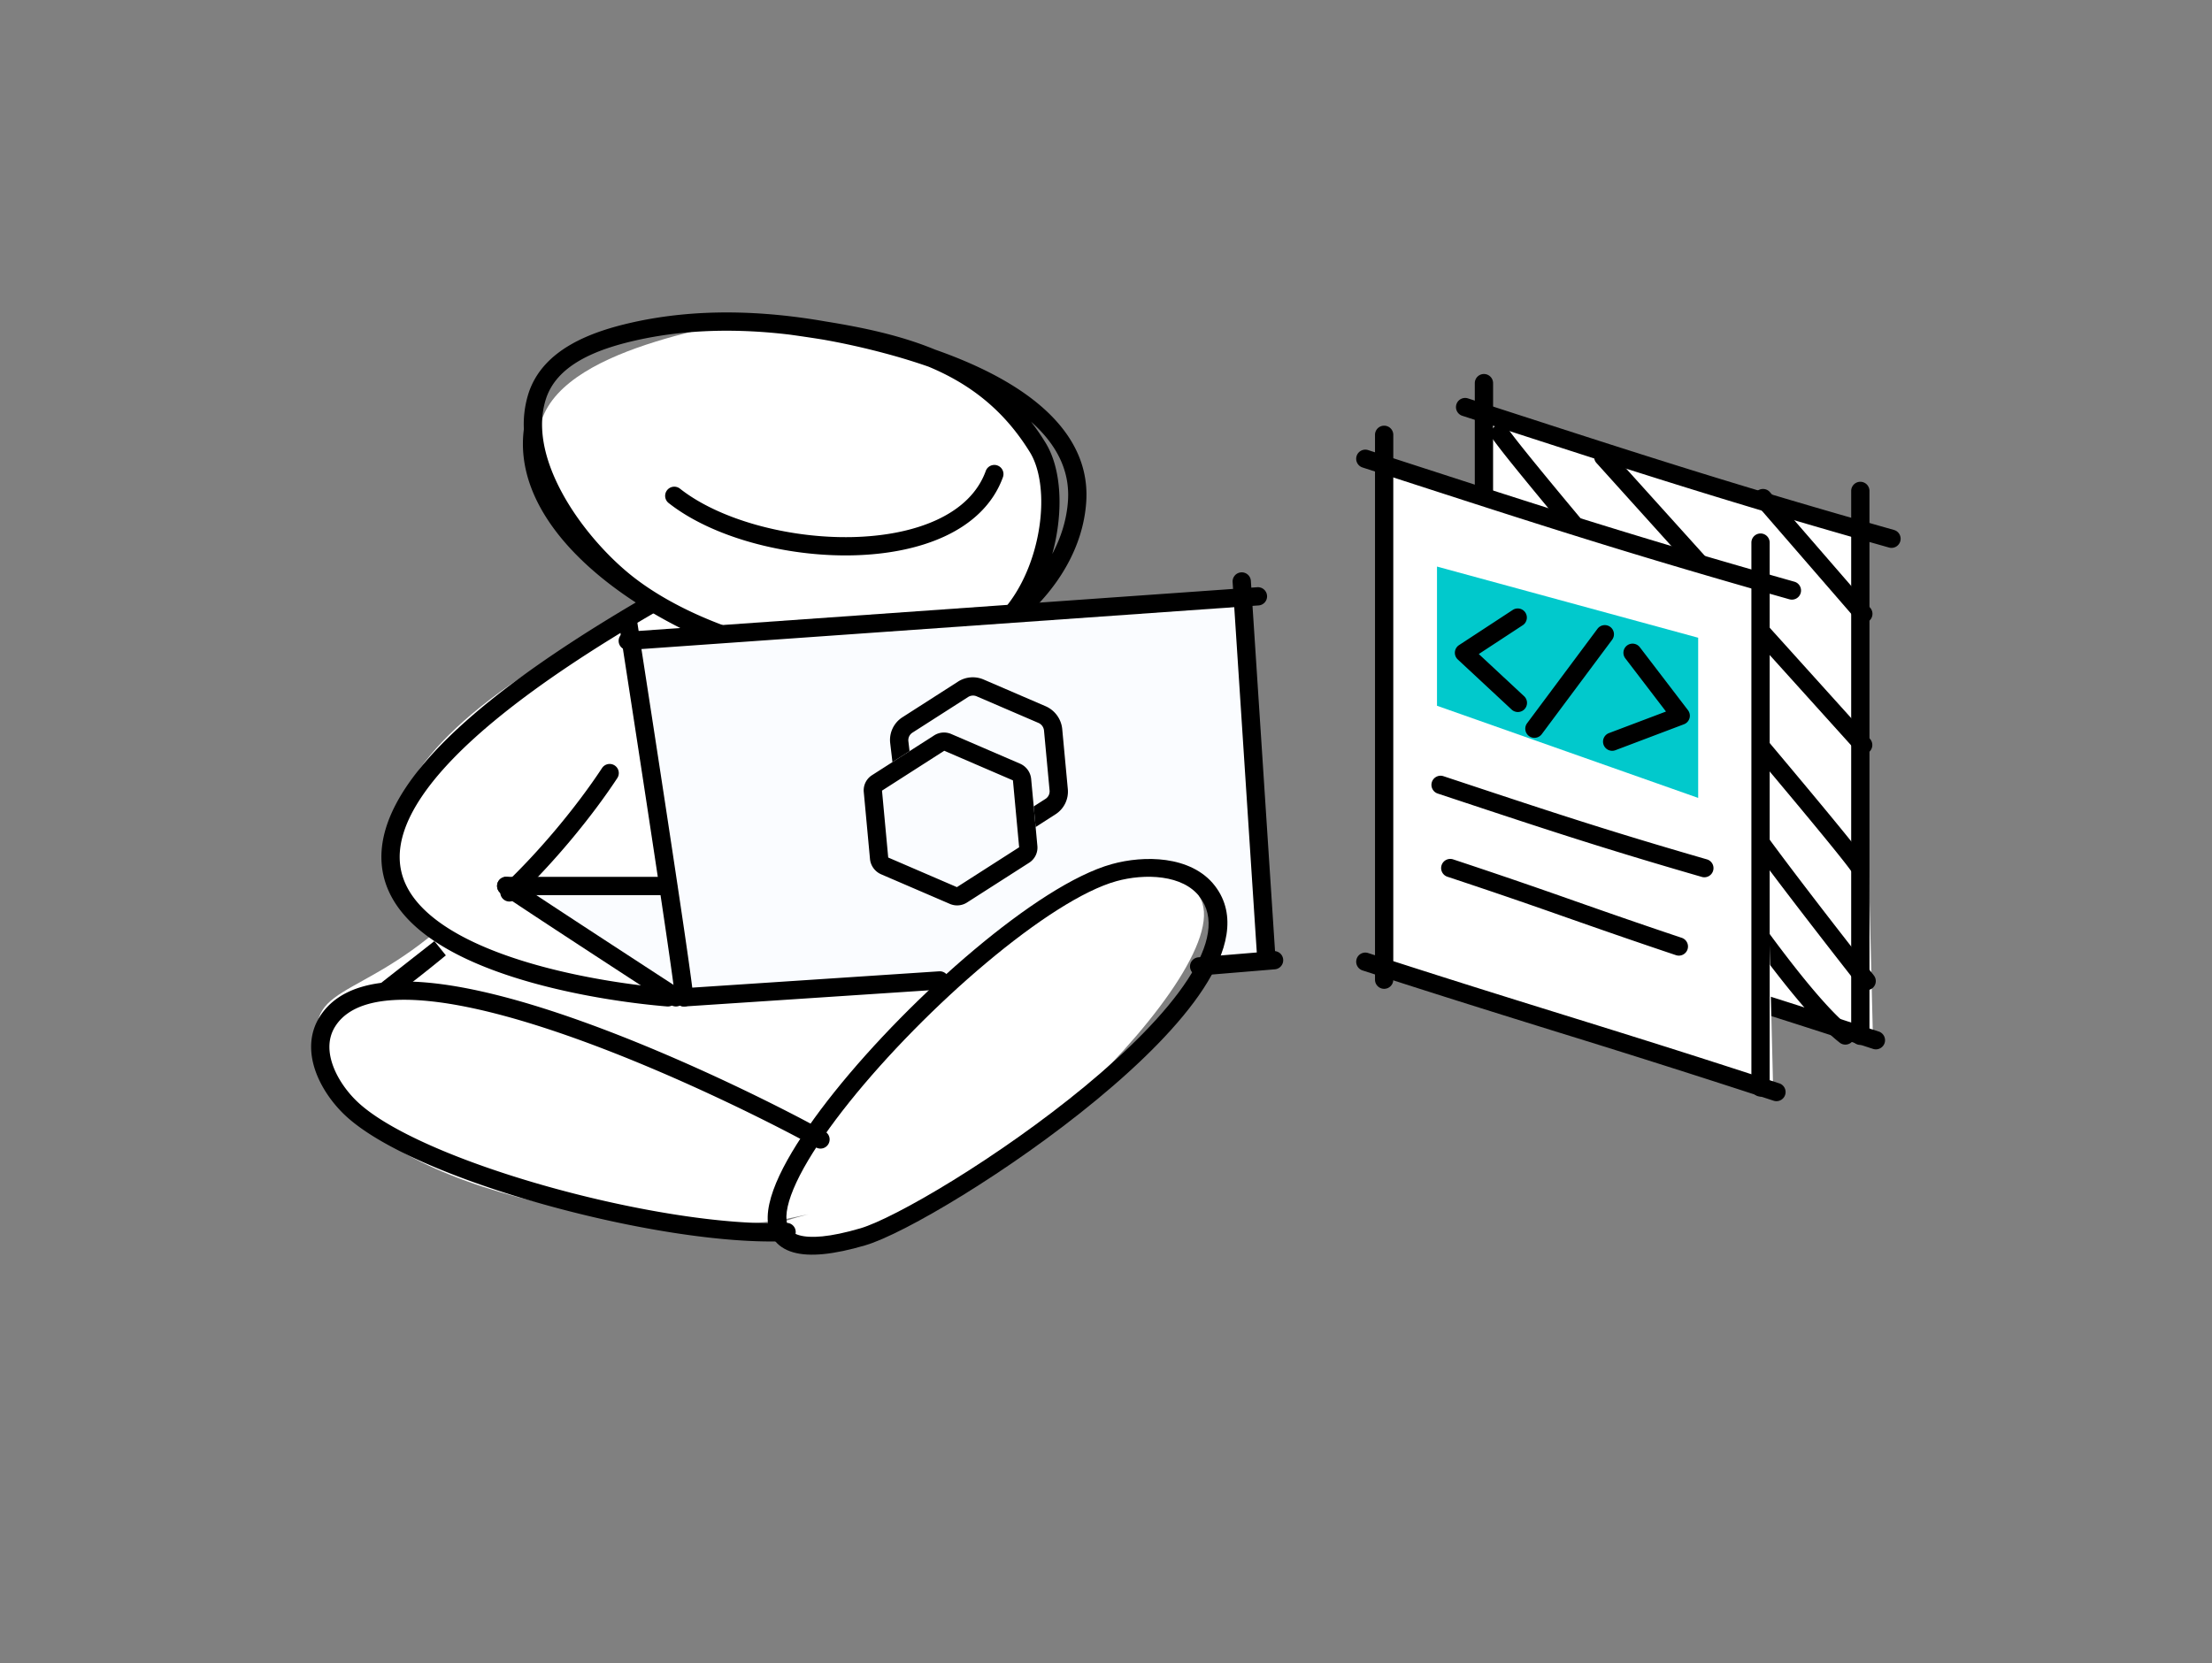 <svg xmlns="http://www.w3.org/2000/svg" viewBox="0 0 121 91"><rect x="0" y="0" width="121" height="91" fill="#808080" stroke="none"/><path fill="#fff" d="M102.45 56.673 81.518 50.12V22.274l20.245 6.552.687 27.847Z"/><path fill="#000" fill-rule="evenodd" d="M79.669 22.12a.5.5 0 0 1 .63-.322c.532.173 1.05.34 1.554.505 8.135 2.639 13.048 4.232 21.762 6.697a.5.5 0 0 1-.272.962c-8.733-2.47-13.661-4.069-21.796-6.707l-1.557-.505a.5.5 0 0 1-.321-.63Zm0 27.519a.5.5 0 0 1 .63-.322A855.339 855.339 0 0 0 90.996 52.7c3.587 1.115 7.076 2.2 11.781 3.743a.5.5 0 0 1-.312.95 713.683 713.683 0 0 0-11.75-3.733c-3.17-.986-6.424-1.997-10.725-3.391a.5.5 0 0 1-.321-.63Z" clip-rule="evenodd"/><path fill="#000" fill-rule="evenodd" d="M81.174 20.464a.5.5 0 0 1 .5.5v29.812a.5.5 0 1 1-1 0V20.964a.5.5 0 0 1 .5-.5Zm20.589 5.897a.5.5 0 0 1 .5.5v29.812a.5.5 0 0 1-1 0V26.861a.5.5 0 0 1 .5-.5Z" clip-rule="evenodd"/><path fill="#000" fill-rule="evenodd" d="M93.808 47.77a.5.5 0 0 1 .697.121l.19.27c.743 1.057 1.851 2.634 3.019 4.155 1.283 1.672 2.596 3.222 3.557 3.96a.501.501 0 0 1-.61.793c-1.08-.83-2.466-2.483-3.74-4.144-1.182-1.54-2.302-3.132-3.044-4.188l-.19-.27a.5.5 0 0 1 .12-.697ZM95.615 45.146a.5.5 0 0 1 .697.118c.868 1.22 2.413 3.244 3.746 4.97.666.86 1.277 1.645 1.722 2.214l.528.675.194.248-.393.31-.393.308-.195-.249c-.125-.16-.307-.39-.529-.676-.446-.57-1.058-1.356-1.725-2.22-1.332-1.723-2.889-3.762-3.77-5a.5.5 0 0 1 .118-.698Zm6.803 8.927a.5.5 0 0 1-.702-.084l.393-.309.393-.309a.5.5 0 0 1-.084.702ZM81.779 23.32a.5.5 0 0 1 .696.124c.823 1.181 5.271 6.464 9.763 11.79l.501.595c4.295 5.092 8.498 10.076 9.335 11.248a.501.501 0 0 1-.814.58c-.812-1.137-5.024-6.13-9.37-11.284l-.417-.494c-4.462-5.292-8.961-10.632-9.819-11.863a.5.5 0 0 1 .125-.696ZM87.366 24.627a.5.5 0 0 1 .707.037l14.235 15.785a.501.501 0 0 1-.743.67L87.33 25.333a.5.5 0 0 1 .036-.706Zm8.746 2.249a.5.5 0 0 1 .705.05l5.497 6.343a.5.5 0 0 1-.756.654l-5.496-6.342a.5.5 0 0 1 .05-.705Z" clip-rule="evenodd"/><path fill="#fff" d="M96.99 59.5 76.06 52.95V25.102l20.245 6.552.687 27.847Z"/><path fill="#000" fill-rule="evenodd" d="M74.21 24.948a.5.5 0 0 1 .63-.321l1.555.504c8.134 2.639 13.047 4.232 21.76 6.697a.5.5 0 0 1-.271.963c-8.733-2.47-13.661-4.07-21.796-6.708l-1.556-.505a.5.5 0 0 1-.322-.63Zm0 27.519a.5.5 0 0 1 .63-.321c4.255 1.38 7.515 2.393 10.697 3.382 3.587 1.115 7.076 2.2 11.78 3.744a.5.5 0 1 1-.311.95 713.092 713.092 0 0 0-11.75-3.734c-3.17-.986-6.424-1.997-10.725-3.391a.5.5 0 0 1-.32-.63ZM78.328 42.787a.5.5 0 0 1 .632-.317l.96.318c5.024 1.667 8.056 2.673 13.434 4.228a.5.5 0 1 1-.278.96c-5.397-1.56-8.444-2.571-13.469-4.238l-.962-.319a.5.5 0 0 1-.317-.632Zm.53 4.552a.5.5 0 0 1 .632-.317 343.589 343.589 0 0 1 6.636 2.271c1.63.572 3.302 1.16 5.875 2.023a.5.5 0 0 1-.318.948c-2.58-.866-4.257-1.455-5.888-2.027l-.33-.116c-1.736-.61-3.485-1.22-6.29-2.15a.5.5 0 0 1-.317-.632Z" clip-rule="evenodd"/><path fill="#000" fill-rule="evenodd" d="M75.715 23.292a.5.5 0 0 1 .5.5v29.812a.5.5 0 1 1-1 0V23.792a.5.5 0 0 1 .5-.5Zm20.589 5.897a.5.5 0 0 1 .5.5V59.5a.5.5 0 0 1-1 0V29.69a.5.5 0 0 1 .5-.5Z" clip-rule="evenodd"/><path fill="#01C9CC" d="M78.606 38.617V31l14.287 3.894v8.764l-14.287-5.042Z"/><path fill="#000" fill-rule="evenodd" d="M83.44 33.518a.5.5 0 0 1-.144.692l-2.404 1.576 2.471 2.3a.5.5 0 1 1-.681.732l-2.939-2.735a.5.5 0 0 1 .067-.784l2.939-1.925a.5.5 0 0 1 .692.144Zm4.645.785a.5.5 0 0 1 .102.7l-3.85 5.167a.5.5 0 0 1-.802-.598l3.85-5.167a.5.5 0 0 1 .7-.102ZM89 35.32a.5.5 0 0 1 .701.093l2.634 3.445a.5.5 0 0 1-.22.771l-3.749 1.419a.5.5 0 0 1-.354-.936l3.12-1.18-2.225-2.911A.5.5 0 0 1 89 35.32Z" clip-rule="evenodd"/><path fill="#fff" d="M31.169 28.009c-5.188-6.555 2.593-8.939 7.78-10.13 23.862 0 21.017 15.493 11.29 18.812 8.654 0 15.356 4.698 15.356 12.351 2.504 3.835-13.354 18.792-19.197 18.792-7.111 0-3.507-1.063-2.183-1.392-.25.054-.624.133-1.155.242-5.836 1.192-22.444-1.116-25.04-7.67-2.075-5.244.835-3.836 5.843-8.054l-.016-.016c-1.297-1.19-8.79-8.073 11.844-17.879-.42-.126-1.456-1.181-4.523-5.056Z"/><path fill="#000" fill-rule="evenodd" d="M45.15 17.587c-3.48-.607-7.098-.723-10.581.06-1.098.248-2.305.607-3.336 1.2-1.036.595-1.927 1.446-2.325 2.684a5.607 5.607 0 0 0-.252 1.948c-.266 2.054.507 4.004 1.856 5.727 1.358 1.734 3.325 3.274 5.518 4.522a28.33 28.33 0 0 0 6.974 2.808c2.328.584 4.583.794 6.387.488 1.184-.2 2.381-.594 3.516-1.145.22-.083.436-.172.647-.267a5.931 5.931 0 0 0 1.704-1.18 13.1 13.1 0 0 0 .77-.635c1.864-1.662 3.222-3.857 3.39-6.327.187-2.75-1.559-4.765-3.733-6.19-1.398-.916-3.02-1.621-4.544-2.155-1.84-.76-3.864-1.197-5.991-1.538Zm-.127.994a88.713 88.713 0 0 0-1.795-.268c-2.825-.342-5.686-.31-8.44.31-1.061.24-2.154.572-3.057 1.09-.897.516-1.573 1.195-1.87 2.123-.503 1.567-.06 3.392.898 5.152.953 1.75 2.374 3.349 3.673 4.413 2.146 1.757 5.468 3.206 8.959 3.898 3.227.64 6.526.618 9.12-.34.732-.36 1.435-.79 2.086-1.281.935-.932 1.616-2.24 2.002-3.642.568-2.061.449-4.14-.26-5.29-1.445-2.346-3.326-3.76-5.553-4.686a33.196 33.196 0 0 0-2.312-.709 40.078 40.078 0 0 0-3.451-.77Zm11.379 4.494c1.328 1.18 2.135 2.605 2.018 4.328-.069 1.017-.373 1.996-.86 2.91a.328.328 0 0 0 .003-.011c.603-2.19.543-4.594-.372-6.08-.25-.408-.514-.79-.79-1.147Z" clip-rule="evenodd"/><path fill="#000" fill-rule="evenodd" d="M54.563 25.469a.5.5 0 0 0-.64.3c-.43 1.183-1.367 2.065-2.66 2.668-1.297.605-2.925.913-4.662.95-3.49.072-7.254-.954-9.406-2.65a.5.5 0 0 0-.62.786c2.388 1.88 6.403 2.94 10.047 2.863 1.83-.038 3.605-.363 5.064-1.043 1.463-.682 2.633-1.736 3.176-3.234a.5.5 0 0 0-.3-.64ZM36.083 32.785a.5.5 0 0 1-.182.683c-7.171 4.157-11.082 7.5-12.853 10.153-.88 1.318-1.21 2.434-1.183 3.375.027.934.409 1.757 1.07 2.493 1.347 1.5 3.801 2.581 6.457 3.323 2.633.735 5.369 1.11 7.182 1.26a.5.5 0 1 1-.082.997c-1.857-.153-4.658-.538-7.369-1.294-2.688-.75-5.384-1.892-6.933-3.618-.787-.876-1.29-1.917-1.325-3.132-.035-1.207.393-2.525 1.35-3.96 1.905-2.851 5.986-6.289 13.184-10.462a.5.5 0 0 1 .684.182Z" clip-rule="evenodd"/><path fill="#FAFCFF" d="m67.925 32.628-12.822.813-20.338 1.625 2.21 13.409h-8.842l8.842 6.094 14.85-.934 7.928-5.743 3.339-.767s4.833.767 2.92 5.413c-.447 1.087 3.24 0 3.24 0l-1.327-19.91Z"/><path fill="#000" fill-rule="evenodd" d="M27.283 48.188a.5.5 0 0 1 .696-.121c.566.398 2.877 1.915 5.06 3.341l2.92 1.905.938.61.351.228-.272.42-.272.419-.352-.23a2344.456 2344.456 0 0 1-3.86-2.515c-2.172-1.419-4.504-2.95-5.088-3.36a.5.5 0 0 1-.121-.697Zm10.112 6.655a.5.5 0 0 1-.691.147l.272-.42.272-.42a.5.5 0 0 1 .147.693Z" clip-rule="evenodd"/><path fill="#000" fill-rule="evenodd" d="M32.234 48.976H27.69a.5.5 0 1 1 0-1h8.843a.5.5 0 0 1 0 1h-4.3Z" clip-rule="evenodd"/><path fill="#000" fill-rule="evenodd" d="M34.248 33.355a.5.5 0 0 1 .57.417l-.494.077-.494.077a.5.5 0 0 1 .418-.571Zm.076.494-.494.077.133.856a3664.34 3664.34 0 0 1 1.414 9.198c.387 2.54.774 5.103 1.064 7.083.145.99.266 1.832.35 2.451a48.725 48.725 0 0 1 .122.973c.005.055.006.079.006.083a.5.5 0 0 0 1 0 4.54 4.54 0 0 0-.038-.425 47.683 47.683 0 0 0-.1-.765c-.084-.625-.205-1.471-.35-2.462-.291-1.983-.678-4.548-1.065-7.088a3605.45 3605.45 0 0 0-1.415-9.2l-.133-.858-.494.077Z" clip-rule="evenodd"/><path fill="#000" fill-rule="evenodd" d="M69.31 32.593a.5.5 0 0 1-.464.534l-34.487 2.438a.5.5 0 0 1-.07-.997l34.486-2.438a.5.5 0 0 1 .534.463Z" clip-rule="evenodd"/><path fill="#000" fill-rule="evenodd" d="M67.893 31.317a.5.5 0 0 1 .532.467L69.75 52.1a.5.5 0 1 1-.998.065l-1.326-20.316a.5.5 0 0 1 .466-.532Z" clip-rule="evenodd"/><path fill="#000" fill-rule="evenodd" d="M70.192 52.497a.5.5 0 0 1-.457.54l-4.098.34a.5.5 0 1 1-.082-.997l4.097-.34a.5.5 0 0 1 .54.457Zm-18.286 1.115a.5.5 0 0 1-.466.532l-13.989.925a.5.5 0 1 1-.066-.998l13.99-.925a.5.5 0 0 1 .531.466ZM52.408 37.293a1.5 1.5 0 0 1 1.403-.11l3.379 1.456c.512.22.865.704.916 1.256l.305 3.277a1.474 1.474 0 0 1-.672 1.382l-1.5.962-.55-.843 1.501-.962c.155-.099.241-.276.224-.46l-.305-3.277a.509.509 0 0 0-.305-.42L53.425 38.1a.5.5 0 0 0-.467.037l-3.046 1.951a.491.491 0 0 0-.222.474l.162 1.361-.994.105-.162-1.362a1.475 1.475 0 0 1 .667-1.42l3.045-1.952Z" clip-rule="evenodd"/><path fill="#FAFCFF" d="M51.102 40.236a1 1 0 0 1 .935-.073l3.758 1.619c.342.147.577.47.61.837l.341 3.661a.983.983 0 0 1-.447.921l-3.405 2.181a1 1 0 0 1-.935.074L48.2 47.837a1.017 1.017 0 0 1-.611-.838l-.34-3.66a.983.983 0 0 1 .447-.922l3.405-2.18Z"/><path fill="#000" fill-rule="evenodd" d="m55.409 42.698-3.758-1.62-3.404 2.182.34 3.66 3.758 1.62 3.404-2.181-.34-3.661Zm-3.372-2.535a1 1 0 0 0-.935.073l-3.405 2.181a.983.983 0 0 0-.447.921L47.59 47c.034.368.27.69.61.838l3.759 1.619a1 1 0 0 0 .935-.074l3.405-2.18a.983.983 0 0 0 .447-.922l-.34-3.66a1.017 1.017 0 0 0-.611-.838l-3.758-1.62ZM33.625 41.883a.5.5 0 0 1 .142.692c-1.431 2.172-3.508 4.678-5.557 6.616a.5.5 0 1 1-.688-.727c1.993-1.884 4.02-4.33 5.41-6.439a.5.5 0 0 1 .693-.142ZM21.412 54.607l-.603-.797 2.952-2.316.627.779a79.855 79.855 0 0 1-2.753 2.17l-.165.122-.043.031-.011.008-.005.003Z" clip-rule="evenodd"/><path fill="#000" fill-rule="evenodd" d="M31.786 55.867c5.953 2.128 11.82 5.185 13.322 6.033a.5.5 0 1 1-.491.87c-1.47-.83-7.284-3.858-13.167-5.961-2.946-1.053-5.875-1.862-8.273-2.06-2.444-.2-4.11.247-4.845 1.42-.383.612-.393 1.322-.147 2.054.248.737.744 1.451 1.29 1.988.82.81 2.266 1.664 4.131 2.487 1.853.818 4.073 1.585 6.4 2.236 4.666 1.306 9.697 2.127 12.998 1.977a.5.5 0 1 1 .046.999c-3.456.157-8.604-.694-13.313-2.013-2.361-.66-4.628-1.443-6.535-2.284-1.893-.836-3.477-1.75-4.43-2.69-.63-.621-1.226-1.465-1.535-2.382-.31-.923-.34-1.965.248-2.903 1.062-1.697 3.29-2.09 5.774-1.885 2.528.208 5.555 1.051 8.527 2.114Z" clip-rule="evenodd"/><path fill="#000" fill-rule="evenodd" d="M52.678 65.388c-2.275 1.405-4.267 2.433-5.345 2.75-1.725.506-3.037.644-3.942.384-.47-.135-.842-.381-1.085-.742-.239-.354-.325-.778-.312-1.222.026-.873.44-1.939 1.072-3.077.64-1.151 1.535-2.431 2.59-3.749 2.11-2.636 4.89-5.46 7.632-7.763 2.72-2.285 5.476-4.12 7.533-4.69.878-.244 1.95-.361 2.965-.218 1.017.144 2.02.557 2.677 1.415 1.222 1.597.661 3.63-.627 5.605-1.303 1.998-3.461 4.122-5.84 6.086-2.385 1.97-5.024 3.805-7.318 5.221ZM64.97 53.593c1.233-1.891 1.497-3.422.655-4.523-.458-.598-1.186-.926-2.031-1.045-.847-.12-1.767-.022-2.524.188-1.81.502-4.41 2.197-7.122 4.474-2.692 2.261-5.422 5.036-7.487 7.614-1.032 1.29-1.89 2.521-2.494 3.607-.61 1.1-.93 1.997-.95 2.637-.008.312.054.532.158.686.1.148.265.276.548.357.6.173 1.658.115 3.343-.38l.133.465-.133-.465c.92-.27 2.8-1.224 5.078-2.63 2.258-1.395 4.855-3.2 7.197-5.134 2.349-1.94 4.41-3.983 5.629-5.851Z" clip-rule="evenodd"/></svg>